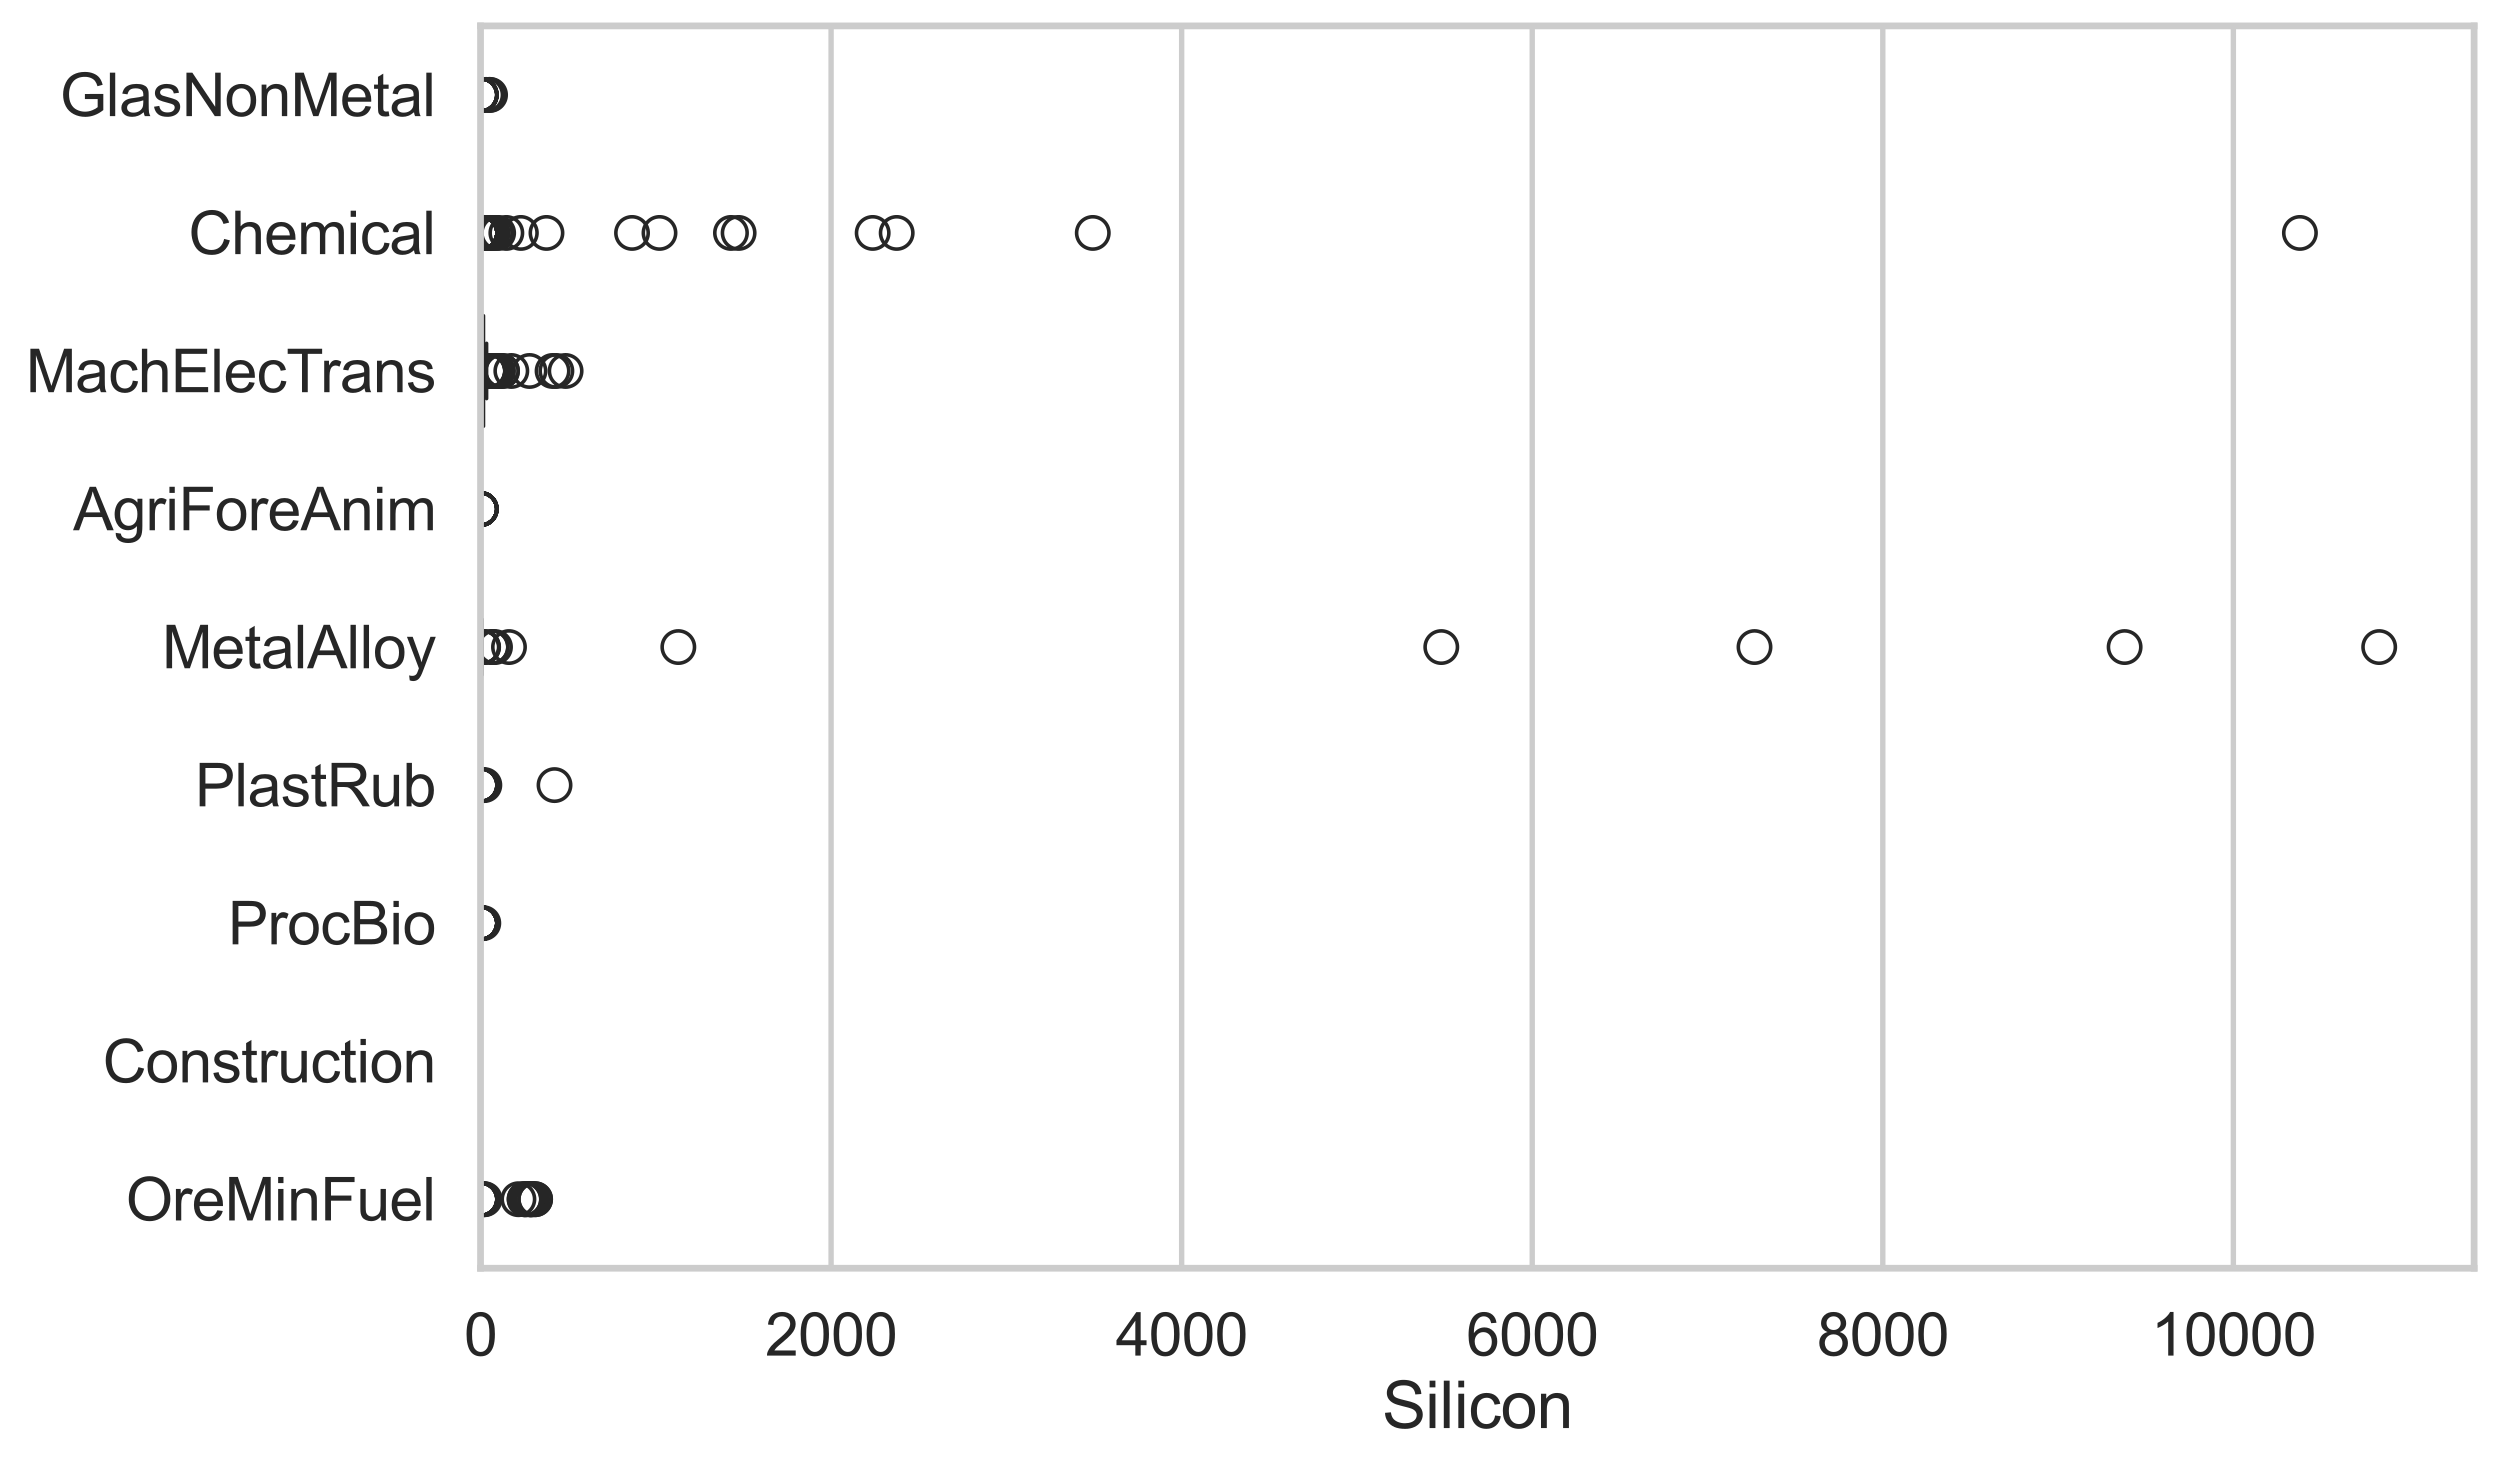 <?xml version="1.0" encoding="utf-8" standalone="no"?>
<!DOCTYPE svg PUBLIC "-//W3C//DTD SVG 1.1//EN"
  "http://www.w3.org/Graphics/SVG/1.1/DTD/svg11.dtd">
<svg xmlns:xlink="http://www.w3.org/1999/xlink" width="695.577pt" height="408.111pt" viewBox="0 0 695.577 408.111" xmlns="http://www.w3.org/2000/svg" version="1.1">
 <defs>
  <style type="text/css">*{stroke-linejoin: round; stroke-linecap: butt}</style>
 </defs>
 <g id="figure_1">
  <g id="patch_1">
   <path d="M 0 408.111 
L 695.577 408.111 
L 695.577 0 
L 0 0 
z
" style="fill: #ffffff"/>
  </g>
  <g id="axes_1">
   <g id="patch_2">
    <path d="M 133.697 352.86 
L 688.377 352.86 
L 688.377 7.2 
L 133.697 7.2 
z
" style="fill: #ffffff"/>
   </g>
   <g id="matplotlib.axis_1">
    <g id="xtick_1">
     <g id="line2d_1">
      <path d="M 133.697 352.86 
L 133.697 7.2 
" clip-path="url(#p2aabe8e929)" style="fill: none; stroke: #cccccc; stroke-width: 1.5; stroke-linecap: round"/>
     </g>
     <g id="text_1">
      <!-- 0 -->
      <g style="fill: #262626" transform="translate(129.109 377.17) scale(0.165 -0.165)">
       <defs>
        <path id="ArialMT-30" d="M 266 2259 
Q 266 3072 433 3567 
Q 600 4063 929 4331 
Q 1259 4600 1759 4600 
Q 2128 4600 2406 4451 
Q 2684 4303 2865 4023 
Q 3047 3744 3150 3342 
Q 3253 2941 3253 2259 
Q 3253 1453 3087 958 
Q 2922 463 2592 192 
Q 2263 -78 1759 -78 
Q 1097 -78 719 397 
Q 266 969 266 2259 
z
M 844 2259 
Q 844 1131 1108 757 
Q 1372 384 1759 384 
Q 2147 384 2411 759 
Q 2675 1134 2675 2259 
Q 2675 3391 2411 3762 
Q 2147 4134 1753 4134 
Q 1366 4134 1134 3806 
Q 844 3388 844 2259 
z
" transform="scale(0.016)"/>
       </defs>
       <use xlink:href="#ArialMT-30"/>
      </g>
     </g>
    </g>
    <g id="xtick_2">
     <g id="line2d_2">
      <path d="M 231.236 352.86 
L 231.236 7.2 
" clip-path="url(#p2aabe8e929)" style="fill: none; stroke: #cccccc; stroke-width: 1.5; stroke-linecap: round"/>
     </g>
     <g id="text_2">
      <!-- 2000 -->
      <g style="fill: #262626" transform="translate(212.885 377.17) scale(0.165 -0.165)">
       <defs>
        <path id="ArialMT-32" d="M 3222 541 
L 3222 0 
L 194 0 
Q 188 203 259 391 
Q 375 700 629 1000 
Q 884 1300 1366 1694 
Q 2113 2306 2375 2664 
Q 2638 3022 2638 3341 
Q 2638 3675 2398 3904 
Q 2159 4134 1775 4134 
Q 1369 4134 1125 3890 
Q 881 3647 878 3216 
L 300 3275 
Q 359 3922 746 4261 
Q 1134 4600 1788 4600 
Q 2447 4600 2831 4234 
Q 3216 3869 3216 3328 
Q 3216 3053 3103 2787 
Q 2991 2522 2730 2228 
Q 2469 1934 1863 1422 
Q 1356 997 1212 845 
Q 1069 694 975 541 
L 3222 541 
z
" transform="scale(0.016)"/>
       </defs>
       <use xlink:href="#ArialMT-32"/>
       <use xlink:href="#ArialMT-30" transform="translate(55.615 0)"/>
       <use xlink:href="#ArialMT-30" transform="translate(111.23 0)"/>
       <use xlink:href="#ArialMT-30" transform="translate(166.846 0)"/>
      </g>
     </g>
    </g>
    <g id="xtick_3">
     <g id="line2d_3">
      <path d="M 328.774 352.86 
L 328.774 7.2 
" clip-path="url(#p2aabe8e929)" style="fill: none; stroke: #cccccc; stroke-width: 1.5; stroke-linecap: round"/>
     </g>
     <g id="text_3">
      <!-- 4000 -->
      <g style="fill: #262626" transform="translate(310.423 377.17) scale(0.165 -0.165)">
       <defs>
        <path id="ArialMT-34" d="M 2069 0 
L 2069 1097 
L 81 1097 
L 81 1613 
L 2172 4581 
L 2631 4581 
L 2631 1613 
L 3250 1613 
L 3250 1097 
L 2631 1097 
L 2631 0 
L 2069 0 
z
M 2069 1613 
L 2069 3678 
L 634 1613 
L 2069 1613 
z
" transform="scale(0.016)"/>
       </defs>
       <use xlink:href="#ArialMT-34"/>
       <use xlink:href="#ArialMT-30" transform="translate(55.615 0)"/>
       <use xlink:href="#ArialMT-30" transform="translate(111.23 0)"/>
       <use xlink:href="#ArialMT-30" transform="translate(166.846 0)"/>
      </g>
     </g>
    </g>
    <g id="xtick_4">
     <g id="line2d_4">
      <path d="M 426.313 352.86 
L 426.313 7.2 
" clip-path="url(#p2aabe8e929)" style="fill: none; stroke: #cccccc; stroke-width: 1.5; stroke-linecap: round"/>
     </g>
     <g id="text_4">
      <!-- 6000 -->
      <g style="fill: #262626" transform="translate(407.962 377.17) scale(0.165 -0.165)">
       <defs>
        <path id="ArialMT-36" d="M 3184 3459 
L 2625 3416 
Q 2550 3747 2413 3897 
Q 2184 4138 1850 4138 
Q 1581 4138 1378 3988 
Q 1113 3794 959 3422 
Q 806 3050 800 2363 
Q 1003 2672 1297 2822 
Q 1591 2972 1913 2972 
Q 2475 2972 2870 2558 
Q 3266 2144 3266 1488 
Q 3266 1056 3080 686 
Q 2894 316 2569 119 
Q 2244 -78 1831 -78 
Q 1128 -78 684 439 
Q 241 956 241 2144 
Q 241 3472 731 4075 
Q 1159 4600 1884 4600 
Q 2425 4600 2770 4297 
Q 3116 3994 3184 3459 
z
M 888 1484 
Q 888 1194 1011 928 
Q 1134 663 1356 523 
Q 1578 384 1822 384 
Q 2178 384 2434 671 
Q 2691 959 2691 1453 
Q 2691 1928 2437 2201 
Q 2184 2475 1800 2475 
Q 1419 2475 1153 2201 
Q 888 1928 888 1484 
z
" transform="scale(0.016)"/>
       </defs>
       <use xlink:href="#ArialMT-36"/>
       <use xlink:href="#ArialMT-30" transform="translate(55.615 0)"/>
       <use xlink:href="#ArialMT-30" transform="translate(111.23 0)"/>
       <use xlink:href="#ArialMT-30" transform="translate(166.846 0)"/>
      </g>
     </g>
    </g>
    <g id="xtick_5">
     <g id="line2d_5">
      <path d="M 523.852 352.86 
L 523.852 7.2 
" clip-path="url(#p2aabe8e929)" style="fill: none; stroke: #cccccc; stroke-width: 1.5; stroke-linecap: round"/>
     </g>
     <g id="text_5">
      <!-- 8000 -->
      <g style="fill: #262626" transform="translate(505.501 377.17) scale(0.165 -0.165)">
       <defs>
        <path id="ArialMT-38" d="M 1131 2484 
Q 781 2613 612 2850 
Q 444 3088 444 3419 
Q 444 3919 803 4259 
Q 1163 4600 1759 4600 
Q 2359 4600 2725 4251 
Q 3091 3903 3091 3403 
Q 3091 3084 2923 2848 
Q 2756 2613 2416 2484 
Q 2838 2347 3058 2040 
Q 3278 1734 3278 1309 
Q 3278 722 2862 322 
Q 2447 -78 1769 -78 
Q 1091 -78 675 323 
Q 259 725 259 1325 
Q 259 1772 486 2073 
Q 713 2375 1131 2484 
z
M 1019 3438 
Q 1019 3113 1228 2906 
Q 1438 2700 1772 2700 
Q 2097 2700 2305 2904 
Q 2513 3109 2513 3406 
Q 2513 3716 2298 3927 
Q 2084 4138 1766 4138 
Q 1444 4138 1231 3931 
Q 1019 3725 1019 3438 
z
M 838 1322 
Q 838 1081 952 856 
Q 1066 631 1291 507 
Q 1516 384 1775 384 
Q 2178 384 2440 643 
Q 2703 903 2703 1303 
Q 2703 1709 2433 1975 
Q 2163 2241 1756 2241 
Q 1359 2241 1098 1978 
Q 838 1716 838 1322 
z
" transform="scale(0.016)"/>
       </defs>
       <use xlink:href="#ArialMT-38"/>
       <use xlink:href="#ArialMT-30" transform="translate(55.615 0)"/>
       <use xlink:href="#ArialMT-30" transform="translate(111.23 0)"/>
       <use xlink:href="#ArialMT-30" transform="translate(166.846 0)"/>
      </g>
     </g>
    </g>
    <g id="xtick_6">
     <g id="line2d_6">
      <path d="M 621.391 352.86 
L 621.391 7.2 
" clip-path="url(#p2aabe8e929)" style="fill: none; stroke: #cccccc; stroke-width: 1.5; stroke-linecap: round"/>
     </g>
     <g id="text_6">
      <!-- 10000 -->
      <g style="fill: #262626" transform="translate(598.452 377.17) scale(0.165 -0.165)">
       <defs>
        <path id="ArialMT-31" d="M 2384 0 
L 1822 0 
L 1822 3584 
Q 1619 3391 1289 3197 
Q 959 3003 697 2906 
L 697 3450 
Q 1169 3672 1522 3987 
Q 1875 4303 2022 4600 
L 2384 4600 
L 2384 0 
z
" transform="scale(0.016)"/>
       </defs>
       <use xlink:href="#ArialMT-31"/>
       <use xlink:href="#ArialMT-30" transform="translate(55.615 0)"/>
       <use xlink:href="#ArialMT-30" transform="translate(111.23 0)"/>
       <use xlink:href="#ArialMT-30" transform="translate(166.846 0)"/>
       <use xlink:href="#ArialMT-30" transform="translate(222.461 0)"/>
      </g>
     </g>
    </g>
    <g id="text_7">
     <!-- Silicon -->
     <g style="fill: #262626" transform="translate(384.525 397.334) scale(0.18 -0.18)">
      <defs>
       <path id="ArialMT-53" d="M 288 1472 
L 859 1522 
Q 900 1178 1048 958 
Q 1197 738 1509 602 
Q 1822 466 2213 466 
Q 2559 466 2825 569 
Q 3091 672 3220 851 
Q 3350 1031 3350 1244 
Q 3350 1459 3225 1620 
Q 3100 1781 2813 1891 
Q 2628 1963 1997 2114 
Q 1366 2266 1113 2400 
Q 784 2572 623 2826 
Q 463 3081 463 3397 
Q 463 3744 659 4045 
Q 856 4347 1234 4503 
Q 1613 4659 2075 4659 
Q 2584 4659 2973 4495 
Q 3363 4331 3572 4012 
Q 3781 3694 3797 3291 
L 3216 3247 
Q 3169 3681 2898 3903 
Q 2628 4125 2100 4125 
Q 1550 4125 1298 3923 
Q 1047 3722 1047 3438 
Q 1047 3191 1225 3031 
Q 1400 2872 2139 2705 
Q 2878 2538 3153 2413 
Q 3553 2228 3743 1945 
Q 3934 1663 3934 1294 
Q 3934 928 3725 604 
Q 3516 281 3123 101 
Q 2731 -78 2241 -78 
Q 1619 -78 1198 103 
Q 778 284 539 648 
Q 300 1013 288 1472 
z
" transform="scale(0.016)"/>
       <path id="ArialMT-69" d="M 425 3934 
L 425 4581 
L 988 4581 
L 988 3934 
L 425 3934 
z
M 425 0 
L 425 3319 
L 988 3319 
L 988 0 
L 425 0 
z
" transform="scale(0.016)"/>
       <path id="ArialMT-6c" d="M 409 0 
L 409 4581 
L 972 4581 
L 972 0 
L 409 0 
z
" transform="scale(0.016)"/>
       <path id="ArialMT-63" d="M 2588 1216 
L 3141 1144 
Q 3050 572 2676 248 
Q 2303 -75 1759 -75 
Q 1078 -75 664 370 
Q 250 816 250 1647 
Q 250 2184 428 2587 
Q 606 2991 970 3192 
Q 1334 3394 1763 3394 
Q 2303 3394 2647 3120 
Q 2991 2847 3088 2344 
L 2541 2259 
Q 2463 2594 2264 2762 
Q 2066 2931 1784 2931 
Q 1359 2931 1093 2626 
Q 828 2322 828 1663 
Q 828 994 1084 691 
Q 1341 388 1753 388 
Q 2084 388 2306 591 
Q 2528 794 2588 1216 
z
" transform="scale(0.016)"/>
       <path id="ArialMT-6f" d="M 213 1659 
Q 213 2581 725 3025 
Q 1153 3394 1769 3394 
Q 2453 3394 2887 2945 
Q 3322 2497 3322 1706 
Q 3322 1066 3130 698 
Q 2938 331 2570 128 
Q 2203 -75 1769 -75 
Q 1072 -75 642 372 
Q 213 819 213 1659 
z
M 791 1659 
Q 791 1022 1069 705 
Q 1347 388 1769 388 
Q 2188 388 2466 706 
Q 2744 1025 2744 1678 
Q 2744 2294 2464 2611 
Q 2184 2928 1769 2928 
Q 1347 2928 1069 2612 
Q 791 2297 791 1659 
z
" transform="scale(0.016)"/>
       <path id="ArialMT-6e" d="M 422 0 
L 422 3319 
L 928 3319 
L 928 2847 
Q 1294 3394 1984 3394 
Q 2284 3394 2536 3286 
Q 2788 3178 2913 3003 
Q 3038 2828 3088 2588 
Q 3119 2431 3119 2041 
L 3119 0 
L 2556 0 
L 2556 2019 
Q 2556 2363 2490 2533 
Q 2425 2703 2258 2804 
Q 2091 2906 1866 2906 
Q 1506 2906 1245 2678 
Q 984 2450 984 1813 
L 984 0 
L 422 0 
z
" transform="scale(0.016)"/>
      </defs>
      <use xlink:href="#ArialMT-53"/>
      <use xlink:href="#ArialMT-69" transform="translate(66.699 0)"/>
      <use xlink:href="#ArialMT-6c" transform="translate(88.916 0)"/>
      <use xlink:href="#ArialMT-69" transform="translate(111.133 0)"/>
      <use xlink:href="#ArialMT-63" transform="translate(133.35 0)"/>
      <use xlink:href="#ArialMT-6f" transform="translate(183.35 0)"/>
      <use xlink:href="#ArialMT-6e" transform="translate(238.965 0)"/>
     </g>
    </g>
   </g>
   <g id="matplotlib.axis_2">
    <g id="ytick_1">
     <g id="text_8">
      <!-- GlasNonMetal -->
      <g style="fill: #262626" transform="translate(16.659 32.309) scale(0.165 -0.165)">
       <defs>
        <path id="ArialMT-47" d="M 2638 1797 
L 2638 2334 
L 4578 2338 
L 4578 638 
Q 4131 281 3656 101 
Q 3181 -78 2681 -78 
Q 2006 -78 1454 211 
Q 903 500 622 1047 
Q 341 1594 341 2269 
Q 341 2938 620 3517 
Q 900 4097 1425 4378 
Q 1950 4659 2634 4659 
Q 3131 4659 3532 4498 
Q 3934 4338 4162 4050 
Q 4391 3763 4509 3300 
L 3963 3150 
Q 3859 3500 3706 3700 
Q 3553 3900 3268 4020 
Q 2984 4141 2638 4141 
Q 2222 4141 1919 4014 
Q 1616 3888 1430 3681 
Q 1244 3475 1141 3228 
Q 966 2803 966 2306 
Q 966 1694 1177 1281 
Q 1388 869 1791 669 
Q 2194 469 2647 469 
Q 3041 469 3416 620 
Q 3791 772 3984 944 
L 3984 1797 
L 2638 1797 
z
" transform="scale(0.016)"/>
        <path id="ArialMT-61" d="M 2588 409 
Q 2275 144 1986 34 
Q 1697 -75 1366 -75 
Q 819 -75 525 192 
Q 231 459 231 875 
Q 231 1119 342 1320 
Q 453 1522 633 1644 
Q 813 1766 1038 1828 
Q 1203 1872 1538 1913 
Q 2219 1994 2541 2106 
Q 2544 2222 2544 2253 
Q 2544 2597 2384 2738 
Q 2169 2928 1744 2928 
Q 1347 2928 1158 2789 
Q 969 2650 878 2297 
L 328 2372 
Q 403 2725 575 2942 
Q 747 3159 1072 3276 
Q 1397 3394 1825 3394 
Q 2250 3394 2515 3294 
Q 2781 3194 2906 3042 
Q 3031 2891 3081 2659 
Q 3109 2516 3109 2141 
L 3109 1391 
Q 3109 606 3145 398 
Q 3181 191 3288 0 
L 2700 0 
Q 2613 175 2588 409 
z
M 2541 1666 
Q 2234 1541 1622 1453 
Q 1275 1403 1131 1340 
Q 988 1278 909 1158 
Q 831 1038 831 891 
Q 831 666 1001 516 
Q 1172 366 1500 366 
Q 1825 366 2078 508 
Q 2331 650 2450 897 
Q 2541 1088 2541 1459 
L 2541 1666 
z
" transform="scale(0.016)"/>
        <path id="ArialMT-73" d="M 197 991 
L 753 1078 
Q 800 744 1014 566 
Q 1228 388 1613 388 
Q 2000 388 2187 545 
Q 2375 703 2375 916 
Q 2375 1106 2209 1216 
Q 2094 1291 1634 1406 
Q 1016 1563 777 1677 
Q 538 1791 414 1992 
Q 291 2194 291 2438 
Q 291 2659 392 2848 
Q 494 3038 669 3163 
Q 800 3259 1026 3326 
Q 1253 3394 1513 3394 
Q 1903 3394 2198 3281 
Q 2494 3169 2634 2976 
Q 2775 2784 2828 2463 
L 2278 2388 
Q 2241 2644 2061 2787 
Q 1881 2931 1553 2931 
Q 1166 2931 1000 2803 
Q 834 2675 834 2503 
Q 834 2394 903 2306 
Q 972 2216 1119 2156 
Q 1203 2125 1616 2013 
Q 2213 1853 2448 1751 
Q 2684 1650 2818 1456 
Q 2953 1263 2953 975 
Q 2953 694 2789 445 
Q 2625 197 2315 61 
Q 2006 -75 1616 -75 
Q 969 -75 630 194 
Q 291 463 197 991 
z
" transform="scale(0.016)"/>
        <path id="ArialMT-4e" d="M 488 0 
L 488 4581 
L 1109 4581 
L 3516 984 
L 3516 4581 
L 4097 4581 
L 4097 0 
L 3475 0 
L 1069 3600 
L 1069 0 
L 488 0 
z
" transform="scale(0.016)"/>
        <path id="ArialMT-4d" d="M 475 0 
L 475 4581 
L 1388 4581 
L 2472 1338 
Q 2622 884 2691 659 
Q 2769 909 2934 1394 
L 4031 4581 
L 4847 4581 
L 4847 0 
L 4263 0 
L 4263 3834 
L 2931 0 
L 2384 0 
L 1059 3900 
L 1059 0 
L 475 0 
z
" transform="scale(0.016)"/>
        <path id="ArialMT-65" d="M 2694 1069 
L 3275 997 
Q 3138 488 2766 206 
Q 2394 -75 1816 -75 
Q 1088 -75 661 373 
Q 234 822 234 1631 
Q 234 2469 665 2931 
Q 1097 3394 1784 3394 
Q 2450 3394 2872 2941 
Q 3294 2488 3294 1666 
Q 3294 1616 3291 1516 
L 816 1516 
Q 847 969 1125 678 
Q 1403 388 1819 388 
Q 2128 388 2347 550 
Q 2566 713 2694 1069 
z
M 847 1978 
L 2700 1978 
Q 2663 2397 2488 2606 
Q 2219 2931 1791 2931 
Q 1403 2931 1139 2672 
Q 875 2413 847 1978 
z
" transform="scale(0.016)"/>
        <path id="ArialMT-74" d="M 1650 503 
L 1731 6 
Q 1494 -44 1306 -44 
Q 1000 -44 831 53 
Q 663 150 594 308 
Q 525 466 525 972 
L 525 2881 
L 113 2881 
L 113 3319 
L 525 3319 
L 525 4141 
L 1084 4478 
L 1084 3319 
L 1650 3319 
L 1650 2881 
L 1084 2881 
L 1084 941 
Q 1084 700 1114 631 
Q 1144 563 1211 522 
Q 1278 481 1403 481 
Q 1497 481 1650 503 
z
" transform="scale(0.016)"/>
       </defs>
       <use xlink:href="#ArialMT-47"/>
       <use xlink:href="#ArialMT-6c" transform="translate(77.783 0)"/>
       <use xlink:href="#ArialMT-61" transform="translate(100 0)"/>
       <use xlink:href="#ArialMT-73" transform="translate(155.615 0)"/>
       <use xlink:href="#ArialMT-4e" transform="translate(205.615 0)"/>
       <use xlink:href="#ArialMT-6f" transform="translate(277.832 0)"/>
       <use xlink:href="#ArialMT-6e" transform="translate(333.447 0)"/>
       <use xlink:href="#ArialMT-4d" transform="translate(389.062 0)"/>
       <use xlink:href="#ArialMT-65" transform="translate(472.363 0)"/>
       <use xlink:href="#ArialMT-74" transform="translate(527.979 0)"/>
       <use xlink:href="#ArialMT-61" transform="translate(555.762 0)"/>
       <use xlink:href="#ArialMT-6c" transform="translate(611.377 0)"/>
      </g>
     </g>
    </g>
    <g id="ytick_2">
     <g id="text_9">
      <!-- Chemical -->
      <g style="fill: #262626" transform="translate(52.428 70.715) scale(0.165 -0.165)">
       <defs>
        <path id="ArialMT-43" d="M 3763 1606 
L 4369 1453 
Q 4178 706 3683 314 
Q 3188 -78 2472 -78 
Q 1731 -78 1267 223 
Q 803 525 561 1097 
Q 319 1669 319 2325 
Q 319 3041 592 3573 
Q 866 4106 1370 4382 
Q 1875 4659 2481 4659 
Q 3169 4659 3637 4309 
Q 4106 3959 4291 3325 
L 3694 3184 
Q 3534 3684 3231 3912 
Q 2928 4141 2469 4141 
Q 1941 4141 1586 3887 
Q 1231 3634 1087 3207 
Q 944 2781 944 2328 
Q 944 1744 1114 1308 
Q 1284 872 1643 656 
Q 2003 441 2422 441 
Q 2931 441 3284 734 
Q 3638 1028 3763 1606 
z
" transform="scale(0.016)"/>
        <path id="ArialMT-68" d="M 422 0 
L 422 4581 
L 984 4581 
L 984 2938 
Q 1378 3394 1978 3394 
Q 2347 3394 2619 3248 
Q 2891 3103 3008 2847 
Q 3125 2591 3125 2103 
L 3125 0 
L 2563 0 
L 2563 2103 
Q 2563 2525 2380 2717 
Q 2197 2909 1863 2909 
Q 1613 2909 1392 2779 
Q 1172 2650 1078 2428 
Q 984 2206 984 1816 
L 984 0 
L 422 0 
z
" transform="scale(0.016)"/>
        <path id="ArialMT-6d" d="M 422 0 
L 422 3319 
L 925 3319 
L 925 2853 
Q 1081 3097 1340 3245 
Q 1600 3394 1931 3394 
Q 2300 3394 2536 3241 
Q 2772 3088 2869 2813 
Q 3263 3394 3894 3394 
Q 4388 3394 4653 3120 
Q 4919 2847 4919 2278 
L 4919 0 
L 4359 0 
L 4359 2091 
Q 4359 2428 4304 2576 
Q 4250 2725 4106 2815 
Q 3963 2906 3769 2906 
Q 3419 2906 3187 2673 
Q 2956 2441 2956 1928 
L 2956 0 
L 2394 0 
L 2394 2156 
Q 2394 2531 2256 2718 
Q 2119 2906 1806 2906 
Q 1569 2906 1367 2781 
Q 1166 2656 1075 2415 
Q 984 2175 984 1722 
L 984 0 
L 422 0 
z
" transform="scale(0.016)"/>
       </defs>
       <use xlink:href="#ArialMT-43"/>
       <use xlink:href="#ArialMT-68" transform="translate(72.217 0)"/>
       <use xlink:href="#ArialMT-65" transform="translate(127.832 0)"/>
       <use xlink:href="#ArialMT-6d" transform="translate(183.447 0)"/>
       <use xlink:href="#ArialMT-69" transform="translate(266.748 0)"/>
       <use xlink:href="#ArialMT-63" transform="translate(288.965 0)"/>
       <use xlink:href="#ArialMT-61" transform="translate(338.965 0)"/>
       <use xlink:href="#ArialMT-6c" transform="translate(394.58 0)"/>
      </g>
     </g>
    </g>
    <g id="ytick_3">
     <g id="text_10">
      <!-- MachElecTrans -->
      <g style="fill: #262626" transform="translate(7.2 109.122) scale(0.165 -0.165)">
       <defs>
        <path id="ArialMT-45" d="M 506 0 
L 506 4581 
L 3819 4581 
L 3819 4041 
L 1113 4041 
L 1113 2638 
L 3647 2638 
L 3647 2100 
L 1113 2100 
L 1113 541 
L 3925 541 
L 3925 0 
L 506 0 
z
" transform="scale(0.016)"/>
        <path id="ArialMT-54" d="M 1659 0 
L 1659 4041 
L 150 4041 
L 150 4581 
L 3781 4581 
L 3781 4041 
L 2266 4041 
L 2266 0 
L 1659 0 
z
" transform="scale(0.016)"/>
        <path id="ArialMT-72" d="M 416 0 
L 416 3319 
L 922 3319 
L 922 2816 
Q 1116 3169 1280 3281 
Q 1444 3394 1641 3394 
Q 1925 3394 2219 3213 
L 2025 2691 
Q 1819 2813 1613 2813 
Q 1428 2813 1281 2702 
Q 1134 2591 1072 2394 
Q 978 2094 978 1738 
L 978 0 
L 416 0 
z
" transform="scale(0.016)"/>
       </defs>
       <use xlink:href="#ArialMT-4d"/>
       <use xlink:href="#ArialMT-61" transform="translate(83.301 0)"/>
       <use xlink:href="#ArialMT-63" transform="translate(138.916 0)"/>
       <use xlink:href="#ArialMT-68" transform="translate(188.916 0)"/>
       <use xlink:href="#ArialMT-45" transform="translate(244.531 0)"/>
       <use xlink:href="#ArialMT-6c" transform="translate(311.23 0)"/>
       <use xlink:href="#ArialMT-65" transform="translate(333.447 0)"/>
       <use xlink:href="#ArialMT-63" transform="translate(389.062 0)"/>
       <use xlink:href="#ArialMT-54" transform="translate(439.062 0)"/>
       <use xlink:href="#ArialMT-72" transform="translate(496.396 0)"/>
       <use xlink:href="#ArialMT-61" transform="translate(529.697 0)"/>
       <use xlink:href="#ArialMT-6e" transform="translate(585.312 0)"/>
       <use xlink:href="#ArialMT-73" transform="translate(640.928 0)"/>
      </g>
     </g>
    </g>
    <g id="ytick_4">
     <g id="text_11">
      <!-- AgriForeAnim -->
      <g style="fill: #262626" transform="translate(20.341 147.529) scale(0.165 -0.165)">
       <defs>
        <path id="ArialMT-41" d="M -9 0 
L 1750 4581 
L 2403 4581 
L 4278 0 
L 3588 0 
L 3053 1388 
L 1138 1388 
L 634 0 
L -9 0 
z
M 1313 1881 
L 2866 1881 
L 2388 3150 
Q 2169 3728 2063 4100 
Q 1975 3659 1816 3225 
L 1313 1881 
z
" transform="scale(0.016)"/>
        <path id="ArialMT-67" d="M 319 -275 
L 866 -356 
Q 900 -609 1056 -725 
Q 1266 -881 1628 -881 
Q 2019 -881 2231 -725 
Q 2444 -569 2519 -288 
Q 2563 -116 2559 434 
Q 2191 0 1641 0 
Q 956 0 581 494 
Q 206 988 206 1678 
Q 206 2153 378 2554 
Q 550 2956 876 3175 
Q 1203 3394 1644 3394 
Q 2231 3394 2613 2919 
L 2613 3319 
L 3131 3319 
L 3131 450 
Q 3131 -325 2973 -648 
Q 2816 -972 2473 -1159 
Q 2131 -1347 1631 -1347 
Q 1038 -1347 672 -1080 
Q 306 -813 319 -275 
z
M 784 1719 
Q 784 1066 1043 766 
Q 1303 466 1694 466 
Q 2081 466 2343 764 
Q 2606 1063 2606 1700 
Q 2606 2309 2336 2618 
Q 2066 2928 1684 2928 
Q 1309 2928 1046 2623 
Q 784 2319 784 1719 
z
" transform="scale(0.016)"/>
        <path id="ArialMT-46" d="M 525 0 
L 525 4581 
L 3616 4581 
L 3616 4041 
L 1131 4041 
L 1131 2622 
L 3281 2622 
L 3281 2081 
L 1131 2081 
L 1131 0 
L 525 0 
z
" transform="scale(0.016)"/>
       </defs>
       <use xlink:href="#ArialMT-41"/>
       <use xlink:href="#ArialMT-67" transform="translate(66.699 0)"/>
       <use xlink:href="#ArialMT-72" transform="translate(122.314 0)"/>
       <use xlink:href="#ArialMT-69" transform="translate(155.615 0)"/>
       <use xlink:href="#ArialMT-46" transform="translate(177.832 0)"/>
       <use xlink:href="#ArialMT-6f" transform="translate(238.916 0)"/>
       <use xlink:href="#ArialMT-72" transform="translate(294.531 0)"/>
       <use xlink:href="#ArialMT-65" transform="translate(327.832 0)"/>
       <use xlink:href="#ArialMT-41" transform="translate(383.447 0)"/>
       <use xlink:href="#ArialMT-6e" transform="translate(450.146 0)"/>
       <use xlink:href="#ArialMT-69" transform="translate(505.762 0)"/>
       <use xlink:href="#ArialMT-6d" transform="translate(527.979 0)"/>
      </g>
     </g>
    </g>
    <g id="ytick_5">
     <g id="text_12">
      <!-- MetalAlloy -->
      <g style="fill: #262626" transform="translate(45.088 185.935) scale(0.165 -0.165)">
       <defs>
        <path id="ArialMT-79" d="M 397 -1278 
L 334 -750 
Q 519 -800 656 -800 
Q 844 -800 956 -737 
Q 1069 -675 1141 -563 
Q 1194 -478 1313 -144 
Q 1328 -97 1363 -6 
L 103 3319 
L 709 3319 
L 1400 1397 
Q 1534 1031 1641 628 
Q 1738 1016 1872 1384 
L 2581 3319 
L 3144 3319 
L 1881 -56 
Q 1678 -603 1566 -809 
Q 1416 -1088 1222 -1217 
Q 1028 -1347 759 -1347 
Q 597 -1347 397 -1278 
z
" transform="scale(0.016)"/>
       </defs>
       <use xlink:href="#ArialMT-4d"/>
       <use xlink:href="#ArialMT-65" transform="translate(83.301 0)"/>
       <use xlink:href="#ArialMT-74" transform="translate(138.916 0)"/>
       <use xlink:href="#ArialMT-61" transform="translate(166.699 0)"/>
       <use xlink:href="#ArialMT-6c" transform="translate(222.314 0)"/>
       <use xlink:href="#ArialMT-41" transform="translate(244.531 0)"/>
       <use xlink:href="#ArialMT-6c" transform="translate(311.23 0)"/>
       <use xlink:href="#ArialMT-6c" transform="translate(333.447 0)"/>
       <use xlink:href="#ArialMT-6f" transform="translate(355.664 0)"/>
       <use xlink:href="#ArialMT-79" transform="translate(411.279 0)"/>
      </g>
     </g>
    </g>
    <g id="ytick_6">
     <g id="text_13">
      <!-- PlastRub -->
      <g style="fill: #262626" transform="translate(54.248 224.342) scale(0.165 -0.165)">
       <defs>
        <path id="ArialMT-50" d="M 494 0 
L 494 4581 
L 2222 4581 
Q 2678 4581 2919 4538 
Q 3256 4481 3484 4323 
Q 3713 4166 3852 3881 
Q 3991 3597 3991 3256 
Q 3991 2672 3619 2267 
Q 3247 1863 2275 1863 
L 1100 1863 
L 1100 0 
L 494 0 
z
M 1100 2403 
L 2284 2403 
Q 2872 2403 3119 2622 
Q 3366 2841 3366 3238 
Q 3366 3525 3220 3729 
Q 3075 3934 2838 4000 
Q 2684 4041 2272 4041 
L 1100 4041 
L 1100 2403 
z
" transform="scale(0.016)"/>
        <path id="ArialMT-52" d="M 503 0 
L 503 4581 
L 2534 4581 
Q 3147 4581 3465 4457 
Q 3784 4334 3975 4021 
Q 4166 3709 4166 3331 
Q 4166 2844 3850 2509 
Q 3534 2175 2875 2084 
Q 3116 1969 3241 1856 
Q 3506 1613 3744 1247 
L 4541 0 
L 3778 0 
L 3172 953 
Q 2906 1366 2734 1584 
Q 2563 1803 2427 1890 
Q 2291 1978 2150 2013 
Q 2047 2034 1813 2034 
L 1109 2034 
L 1109 0 
L 503 0 
z
M 1109 2559 
L 2413 2559 
Q 2828 2559 3062 2645 
Q 3297 2731 3419 2920 
Q 3541 3109 3541 3331 
Q 3541 3656 3305 3865 
Q 3069 4075 2559 4075 
L 1109 4075 
L 1109 2559 
z
" transform="scale(0.016)"/>
        <path id="ArialMT-75" d="M 2597 0 
L 2597 488 
Q 2209 -75 1544 -75 
Q 1250 -75 995 37 
Q 741 150 617 320 
Q 494 491 444 738 
Q 409 903 409 1263 
L 409 3319 
L 972 3319 
L 972 1478 
Q 972 1038 1006 884 
Q 1059 663 1231 536 
Q 1403 409 1656 409 
Q 1909 409 2131 539 
Q 2353 669 2445 892 
Q 2538 1116 2538 1541 
L 2538 3319 
L 3100 3319 
L 3100 0 
L 2597 0 
z
" transform="scale(0.016)"/>
        <path id="ArialMT-62" d="M 941 0 
L 419 0 
L 419 4581 
L 981 4581 
L 981 2947 
Q 1338 3394 1891 3394 
Q 2197 3394 2470 3270 
Q 2744 3147 2920 2923 
Q 3097 2700 3197 2384 
Q 3297 2069 3297 1709 
Q 3297 856 2875 390 
Q 2453 -75 1863 -75 
Q 1275 -75 941 416 
L 941 0 
z
M 934 1684 
Q 934 1088 1097 822 
Q 1363 388 1816 388 
Q 2184 388 2453 708 
Q 2722 1028 2722 1663 
Q 2722 2313 2464 2622 
Q 2206 2931 1841 2931 
Q 1472 2931 1203 2611 
Q 934 2291 934 1684 
z
" transform="scale(0.016)"/>
       </defs>
       <use xlink:href="#ArialMT-50"/>
       <use xlink:href="#ArialMT-6c" transform="translate(66.699 0)"/>
       <use xlink:href="#ArialMT-61" transform="translate(88.916 0)"/>
       <use xlink:href="#ArialMT-73" transform="translate(144.531 0)"/>
       <use xlink:href="#ArialMT-74" transform="translate(194.531 0)"/>
       <use xlink:href="#ArialMT-52" transform="translate(222.314 0)"/>
       <use xlink:href="#ArialMT-75" transform="translate(294.531 0)"/>
       <use xlink:href="#ArialMT-62" transform="translate(350.146 0)"/>
      </g>
     </g>
    </g>
    <g id="ytick_7">
     <g id="text_14">
      <!-- ProcBio -->
      <g style="fill: #262626" transform="translate(63.424 262.749) scale(0.165 -0.165)">
       <defs>
        <path id="ArialMT-42" d="M 469 0 
L 469 4581 
L 2188 4581 
Q 2713 4581 3030 4442 
Q 3347 4303 3526 4014 
Q 3706 3725 3706 3409 
Q 3706 3116 3547 2856 
Q 3388 2597 3066 2438 
Q 3481 2316 3704 2022 
Q 3928 1728 3928 1328 
Q 3928 1006 3792 729 
Q 3656 453 3456 303 
Q 3256 153 2954 76 
Q 2653 0 2216 0 
L 469 0 
z
M 1075 2656 
L 2066 2656 
Q 2469 2656 2644 2709 
Q 2875 2778 2992 2937 
Q 3109 3097 3109 3338 
Q 3109 3566 3000 3739 
Q 2891 3913 2687 3977 
Q 2484 4041 1991 4041 
L 1075 4041 
L 1075 2656 
z
M 1075 541 
L 2216 541 
Q 2509 541 2628 563 
Q 2838 600 2978 687 
Q 3119 775 3209 942 
Q 3300 1109 3300 1328 
Q 3300 1584 3169 1773 
Q 3038 1963 2805 2039 
Q 2572 2116 2134 2116 
L 1075 2116 
L 1075 541 
z
" transform="scale(0.016)"/>
       </defs>
       <use xlink:href="#ArialMT-50"/>
       <use xlink:href="#ArialMT-72" transform="translate(66.699 0)"/>
       <use xlink:href="#ArialMT-6f" transform="translate(100 0)"/>
       <use xlink:href="#ArialMT-63" transform="translate(155.615 0)"/>
       <use xlink:href="#ArialMT-42" transform="translate(205.615 0)"/>
       <use xlink:href="#ArialMT-69" transform="translate(272.314 0)"/>
       <use xlink:href="#ArialMT-6f" transform="translate(294.531 0)"/>
      </g>
     </g>
    </g>
    <g id="ytick_8">
     <g id="text_15">
      <!-- Construction -->
      <g style="fill: #262626" transform="translate(28.575 301.155) scale(0.165 -0.165)">
       <use xlink:href="#ArialMT-43"/>
       <use xlink:href="#ArialMT-6f" transform="translate(72.217 0)"/>
       <use xlink:href="#ArialMT-6e" transform="translate(127.832 0)"/>
       <use xlink:href="#ArialMT-73" transform="translate(183.447 0)"/>
       <use xlink:href="#ArialMT-74" transform="translate(233.447 0)"/>
       <use xlink:href="#ArialMT-72" transform="translate(261.23 0)"/>
       <use xlink:href="#ArialMT-75" transform="translate(294.531 0)"/>
       <use xlink:href="#ArialMT-63" transform="translate(350.146 0)"/>
       <use xlink:href="#ArialMT-74" transform="translate(400.146 0)"/>
       <use xlink:href="#ArialMT-69" transform="translate(427.93 0)"/>
       <use xlink:href="#ArialMT-6f" transform="translate(450.146 0)"/>
       <use xlink:href="#ArialMT-6e" transform="translate(505.762 0)"/>
      </g>
     </g>
    </g>
    <g id="ytick_9">
     <g id="text_16">
      <!-- OreMinFuel -->
      <g style="fill: #262626" transform="translate(35.013 339.562) scale(0.165 -0.165)">
       <defs>
        <path id="ArialMT-4f" d="M 309 2231 
Q 309 3372 921 4017 
Q 1534 4663 2503 4663 
Q 3138 4663 3647 4359 
Q 4156 4056 4423 3514 
Q 4691 2972 4691 2284 
Q 4691 1588 4409 1038 
Q 4128 488 3612 205 
Q 3097 -78 2500 -78 
Q 1853 -78 1343 234 
Q 834 547 571 1087 
Q 309 1628 309 2231 
z
M 934 2222 
Q 934 1394 1379 917 
Q 1825 441 2497 441 
Q 3181 441 3623 922 
Q 4066 1403 4066 2288 
Q 4066 2847 3877 3264 
Q 3688 3681 3323 3911 
Q 2959 4141 2506 4141 
Q 1863 4141 1398 3698 
Q 934 3256 934 2222 
z
" transform="scale(0.016)"/>
       </defs>
       <use xlink:href="#ArialMT-4f"/>
       <use xlink:href="#ArialMT-72" transform="translate(77.783 0)"/>
       <use xlink:href="#ArialMT-65" transform="translate(111.084 0)"/>
       <use xlink:href="#ArialMT-4d" transform="translate(166.699 0)"/>
       <use xlink:href="#ArialMT-69" transform="translate(250 0)"/>
       <use xlink:href="#ArialMT-6e" transform="translate(272.217 0)"/>
       <use xlink:href="#ArialMT-46" transform="translate(327.832 0)"/>
       <use xlink:href="#ArialMT-75" transform="translate(388.916 0)"/>
       <use xlink:href="#ArialMT-65" transform="translate(444.531 0)"/>
       <use xlink:href="#ArialMT-6c" transform="translate(500.146 0)"/>
      </g>
     </g>
    </g>
   </g>
   <g id="patch_3">
    <path d="M 133.698 11.041 
L 133.698 41.766 
L 133.702 41.766 
L 133.702 11.041 
L 133.698 11.041 
z
" clip-path="url(#p2aabe8e929)" style="fill: #ca74db; stroke: #262626; stroke-linejoin: miter"/>
   </g>
   <g id="line2d_7">
    <path d="M 133.698 26.403 
L 133.696 26.403 
" clip-path="url(#p2aabe8e929)" style="fill: none; stroke: #262626"/>
   </g>
   <g id="line2d_8">
    <path d="M 133.702 26.403 
L 133.707 26.403 
" clip-path="url(#p2aabe8e929)" style="fill: none; stroke: #262626"/>
   </g>
   <g id="line2d_9">
    <path d="M 133.696 18.722 
L 133.696 34.085 
" clip-path="url(#p2aabe8e929)" style="fill: none; stroke: #262626; stroke-linecap: round"/>
   </g>
   <g id="line2d_10">
    <path d="M 133.707 18.722 
L 133.707 34.085 
" clip-path="url(#p2aabe8e929)" style="fill: none; stroke: #262626; stroke-linecap: round"/>
   </g>
   <g id="line2d_11">
    <defs>
     <path id="m5c6191cc29" d="M 0 4.5 
C 1.193 4.5 2.338 4.026 3.182 3.182 
C 4.026 2.338 4.5 1.193 4.5 0 
C 4.5 -1.193 4.026 -2.338 3.182 -3.182 
C 2.338 -4.026 1.193 -4.5 0 -4.5 
C -1.193 -4.5 -2.338 -4.026 -3.182 -3.182 
C -4.026 -2.338 -4.5 -1.193 -4.5 0 
C -4.5 1.193 -4.026 2.338 -3.182 3.182 
C -2.338 4.026 -1.193 4.5 0 4.5 
z
" style="stroke: #262626"/>
    </defs>
    <g clip-path="url(#p2aabe8e929)">
     <use xlink:href="#m5c6191cc29" x="133.717" y="26.403" style="fill-opacity: 0; stroke: #262626"/>
     <use xlink:href="#m5c6191cc29" x="133.784" y="26.403" style="fill-opacity: 0; stroke: #262626"/>
     <use xlink:href="#m5c6191cc29" x="136.085" y="26.403" style="fill-opacity: 0; stroke: #262626"/>
     <use xlink:href="#m5c6191cc29" x="133.757" y="26.403" style="fill-opacity: 0; stroke: #262626"/>
     <use xlink:href="#m5c6191cc29" x="136.349" y="26.403" style="fill-opacity: 0; stroke: #262626"/>
     <use xlink:href="#m5c6191cc29" x="133.717" y="26.403" style="fill-opacity: 0; stroke: #262626"/>
     <use xlink:href="#m5c6191cc29" x="135.287" y="26.403" style="fill-opacity: 0; stroke: #262626"/>
     <use xlink:href="#m5c6191cc29" x="133.712" y="26.403" style="fill-opacity: 0; stroke: #262626"/>
     <use xlink:href="#m5c6191cc29" x="133.72" y="26.403" style="fill-opacity: 0; stroke: #262626"/>
     <use xlink:href="#m5c6191cc29" x="133.718" y="26.403" style="fill-opacity: 0; stroke: #262626"/>
     <use xlink:href="#m5c6191cc29" x="133.75" y="26.403" style="fill-opacity: 0; stroke: #262626"/>
     <use xlink:href="#m5c6191cc29" x="133.735" y="26.403" style="fill-opacity: 0; stroke: #262626"/>
     <use xlink:href="#m5c6191cc29" x="133.72" y="26.403" style="fill-opacity: 0; stroke: #262626"/>
    </g>
   </g>
   <g id="patch_4">
    <path d="M 133.702 49.447 
L 133.702 80.173 
L 133.726 80.173 
L 133.726 49.447 
L 133.702 49.447 
z
" clip-path="url(#p2aabe8e929)" style="fill: #5ca236; stroke: #262626; stroke-linejoin: miter"/>
   </g>
   <g id="line2d_12">
    <path d="M 133.702 64.81 
L 133.697 64.81 
" clip-path="url(#p2aabe8e929)" style="fill: none; stroke: #262626"/>
   </g>
   <g id="line2d_13">
    <path d="M 133.726 64.81 
L 133.759 64.81 
" clip-path="url(#p2aabe8e929)" style="fill: none; stroke: #262626"/>
   </g>
   <g id="line2d_14">
    <path d="M 133.697 57.129 
L 133.697 72.491 
" clip-path="url(#p2aabe8e929)" style="fill: none; stroke: #262626; stroke-linecap: round"/>
   </g>
   <g id="line2d_15">
    <path d="M 133.759 57.129 
L 133.759 72.491 
" clip-path="url(#p2aabe8e929)" style="fill: none; stroke: #262626; stroke-linecap: round"/>
   </g>
   <g id="line2d_16">
    <g clip-path="url(#p2aabe8e929)">
     <use xlink:href="#m5c6191cc29" x="133.77" y="64.81" style="fill-opacity: 0; stroke: #262626"/>
     <use xlink:href="#m5c6191cc29" x="133.769" y="64.81" style="fill-opacity: 0; stroke: #262626"/>
     <use xlink:href="#m5c6191cc29" x="304.044" y="64.81" style="fill-opacity: 0; stroke: #262626"/>
     <use xlink:href="#m5c6191cc29" x="134.017" y="64.81" style="fill-opacity: 0; stroke: #262626"/>
     <use xlink:href="#m5c6191cc29" x="133.762" y="64.81" style="fill-opacity: 0; stroke: #262626"/>
     <use xlink:href="#m5c6191cc29" x="133.765" y="64.81" style="fill-opacity: 0; stroke: #262626"/>
     <use xlink:href="#m5c6191cc29" x="133.785" y="64.81" style="fill-opacity: 0; stroke: #262626"/>
     <use xlink:href="#m5c6191cc29" x="133.765" y="64.81" style="fill-opacity: 0; stroke: #262626"/>
     <use xlink:href="#m5c6191cc29" x="133.775" y="64.81" style="fill-opacity: 0; stroke: #262626"/>
     <use xlink:href="#m5c6191cc29" x="135.431" y="64.81" style="fill-opacity: 0; stroke: #262626"/>
     <use xlink:href="#m5c6191cc29" x="133.776" y="64.81" style="fill-opacity: 0; stroke: #262626"/>
     <use xlink:href="#m5c6191cc29" x="140.884" y="64.81" style="fill-opacity: 0; stroke: #262626"/>
     <use xlink:href="#m5c6191cc29" x="133.833" y="64.81" style="fill-opacity: 0; stroke: #262626"/>
     <use xlink:href="#m5c6191cc29" x="133.761" y="64.81" style="fill-opacity: 0; stroke: #262626"/>
     <use xlink:href="#m5c6191cc29" x="133.802" y="64.81" style="fill-opacity: 0; stroke: #262626"/>
     <use xlink:href="#m5c6191cc29" x="133.782" y="64.81" style="fill-opacity: 0; stroke: #262626"/>
     <use xlink:href="#m5c6191cc29" x="175.85" y="64.81" style="fill-opacity: 0; stroke: #262626"/>
     <use xlink:href="#m5c6191cc29" x="134.128" y="64.81" style="fill-opacity: 0; stroke: #262626"/>
     <use xlink:href="#m5c6191cc29" x="205.505" y="64.81" style="fill-opacity: 0; stroke: #262626"/>
     <use xlink:href="#m5c6191cc29" x="133.8" y="64.81" style="fill-opacity: 0; stroke: #262626"/>
     <use xlink:href="#m5c6191cc29" x="138.6" y="64.81" style="fill-opacity: 0; stroke: #262626"/>
     <use xlink:href="#m5c6191cc29" x="134.174" y="64.81" style="fill-opacity: 0; stroke: #262626"/>
     <use xlink:href="#m5c6191cc29" x="134.312" y="64.81" style="fill-opacity: 0; stroke: #262626"/>
     <use xlink:href="#m5c6191cc29" x="133.872" y="64.81" style="fill-opacity: 0; stroke: #262626"/>
     <use xlink:href="#m5c6191cc29" x="133.806" y="64.81" style="fill-opacity: 0; stroke: #262626"/>
     <use xlink:href="#m5c6191cc29" x="133.812" y="64.81" style="fill-opacity: 0; stroke: #262626"/>
     <use xlink:href="#m5c6191cc29" x="133.766" y="64.81" style="fill-opacity: 0; stroke: #262626"/>
     <use xlink:href="#m5c6191cc29" x="134.171" y="64.81" style="fill-opacity: 0; stroke: #262626"/>
     <use xlink:href="#m5c6191cc29" x="134.89" y="64.81" style="fill-opacity: 0; stroke: #262626"/>
     <use xlink:href="#m5c6191cc29" x="133.771" y="64.81" style="fill-opacity: 0; stroke: #262626"/>
     <use xlink:href="#m5c6191cc29" x="134.795" y="64.81" style="fill-opacity: 0; stroke: #262626"/>
     <use xlink:href="#m5c6191cc29" x="133.896" y="64.81" style="fill-opacity: 0; stroke: #262626"/>
     <use xlink:href="#m5c6191cc29" x="133.771" y="64.81" style="fill-opacity: 0; stroke: #262626"/>
     <use xlink:href="#m5c6191cc29" x="133.773" y="64.81" style="fill-opacity: 0; stroke: #262626"/>
     <use xlink:href="#m5c6191cc29" x="183.493" y="64.81" style="fill-opacity: 0; stroke: #262626"/>
     <use xlink:href="#m5c6191cc29" x="134.821" y="64.81" style="fill-opacity: 0; stroke: #262626"/>
     <use xlink:href="#m5c6191cc29" x="137.945" y="64.81" style="fill-opacity: 0; stroke: #262626"/>
     <use xlink:href="#m5c6191cc29" x="639.908" y="64.81" style="fill-opacity: 0; stroke: #262626"/>
     <use xlink:href="#m5c6191cc29" x="133.844" y="64.81" style="fill-opacity: 0; stroke: #262626"/>
     <use xlink:href="#m5c6191cc29" x="133.919" y="64.81" style="fill-opacity: 0; stroke: #262626"/>
     <use xlink:href="#m5c6191cc29" x="133.8" y="64.81" style="fill-opacity: 0; stroke: #262626"/>
     <use xlink:href="#m5c6191cc29" x="133.774" y="64.81" style="fill-opacity: 0; stroke: #262626"/>
     <use xlink:href="#m5c6191cc29" x="133.765" y="64.81" style="fill-opacity: 0; stroke: #262626"/>
     <use xlink:href="#m5c6191cc29" x="133.835" y="64.81" style="fill-opacity: 0; stroke: #262626"/>
     <use xlink:href="#m5c6191cc29" x="242.805" y="64.81" style="fill-opacity: 0; stroke: #262626"/>
     <use xlink:href="#m5c6191cc29" x="133.787" y="64.81" style="fill-opacity: 0; stroke: #262626"/>
     <use xlink:href="#m5c6191cc29" x="133.948" y="64.81" style="fill-opacity: 0; stroke: #262626"/>
     <use xlink:href="#m5c6191cc29" x="133.805" y="64.81" style="fill-opacity: 0; stroke: #262626"/>
     <use xlink:href="#m5c6191cc29" x="249.486" y="64.81" style="fill-opacity: 0; stroke: #262626"/>
     <use xlink:href="#m5c6191cc29" x="133.844" y="64.81" style="fill-opacity: 0; stroke: #262626"/>
     <use xlink:href="#m5c6191cc29" x="133.912" y="64.81" style="fill-opacity: 0; stroke: #262626"/>
     <use xlink:href="#m5c6191cc29" x="133.776" y="64.81" style="fill-opacity: 0; stroke: #262626"/>
     <use xlink:href="#m5c6191cc29" x="134.059" y="64.81" style="fill-opacity: 0; stroke: #262626"/>
     <use xlink:href="#m5c6191cc29" x="133.801" y="64.81" style="fill-opacity: 0; stroke: #262626"/>
     <use xlink:href="#m5c6191cc29" x="134.223" y="64.81" style="fill-opacity: 0; stroke: #262626"/>
     <use xlink:href="#m5c6191cc29" x="133.77" y="64.81" style="fill-opacity: 0; stroke: #262626"/>
     <use xlink:href="#m5c6191cc29" x="144.919" y="64.81" style="fill-opacity: 0; stroke: #262626"/>
     <use xlink:href="#m5c6191cc29" x="133.781" y="64.81" style="fill-opacity: 0; stroke: #262626"/>
     <use xlink:href="#m5c6191cc29" x="203.377" y="64.81" style="fill-opacity: 0; stroke: #262626"/>
     <use xlink:href="#m5c6191cc29" x="133.792" y="64.81" style="fill-opacity: 0; stroke: #262626"/>
     <use xlink:href="#m5c6191cc29" x="133.826" y="64.81" style="fill-opacity: 0; stroke: #262626"/>
     <use xlink:href="#m5c6191cc29" x="136.424" y="64.81" style="fill-opacity: 0; stroke: #262626"/>
     <use xlink:href="#m5c6191cc29" x="133.883" y="64.81" style="fill-opacity: 0; stroke: #262626"/>
     <use xlink:href="#m5c6191cc29" x="152.046" y="64.81" style="fill-opacity: 0; stroke: #262626"/>
     <use xlink:href="#m5c6191cc29" x="133.828" y="64.81" style="fill-opacity: 0; stroke: #262626"/>
     <use xlink:href="#m5c6191cc29" x="133.774" y="64.81" style="fill-opacity: 0; stroke: #262626"/>
     <use xlink:href="#m5c6191cc29" x="133.762" y="64.81" style="fill-opacity: 0; stroke: #262626"/>
     <use xlink:href="#m5c6191cc29" x="134.652" y="64.81" style="fill-opacity: 0; stroke: #262626"/>
     <use xlink:href="#m5c6191cc29" x="133.786" y="64.81" style="fill-opacity: 0; stroke: #262626"/>
     <use xlink:href="#m5c6191cc29" x="136.428" y="64.81" style="fill-opacity: 0; stroke: #262626"/>
     <use xlink:href="#m5c6191cc29" x="133.778" y="64.81" style="fill-opacity: 0; stroke: #262626"/>
     <use xlink:href="#m5c6191cc29" x="137.074" y="64.81" style="fill-opacity: 0; stroke: #262626"/>
     <use xlink:href="#m5c6191cc29" x="133.898" y="64.81" style="fill-opacity: 0; stroke: #262626"/>
     <use xlink:href="#m5c6191cc29" x="133.863" y="64.81" style="fill-opacity: 0; stroke: #262626"/>
     <use xlink:href="#m5c6191cc29" x="133.808" y="64.81" style="fill-opacity: 0; stroke: #262626"/>
     <use xlink:href="#m5c6191cc29" x="135.734" y="64.81" style="fill-opacity: 0; stroke: #262626"/>
     <use xlink:href="#m5c6191cc29" x="133.779" y="64.81" style="fill-opacity: 0; stroke: #262626"/>
     <use xlink:href="#m5c6191cc29" x="133.763" y="64.81" style="fill-opacity: 0; stroke: #262626"/>
     <use xlink:href="#m5c6191cc29" x="133.872" y="64.81" style="fill-opacity: 0; stroke: #262626"/>
     <use xlink:href="#m5c6191cc29" x="133.767" y="64.81" style="fill-opacity: 0; stroke: #262626"/>
     <use xlink:href="#m5c6191cc29" x="134.01" y="64.81" style="fill-opacity: 0; stroke: #262626"/>
    </g>
   </g>
   <g id="patch_5">
    <path d="M 133.802 87.854 
L 133.802 118.579 
L 134.518 118.579 
L 134.518 87.854 
L 133.802 87.854 
z
" clip-path="url(#p2aabe8e929)" style="fill: #68afd7; stroke: #262626; stroke-linejoin: miter"/>
   </g>
   <g id="line2d_17">
    <path d="M 133.802 103.217 
L 133.698 103.217 
" clip-path="url(#p2aabe8e929)" style="fill: none; stroke: #262626"/>
   </g>
   <g id="line2d_18">
    <path d="M 134.518 103.217 
L 135.382 103.217 
" clip-path="url(#p2aabe8e929)" style="fill: none; stroke: #262626"/>
   </g>
   <g id="line2d_19">
    <path d="M 133.698 95.535 
L 133.698 110.898 
" clip-path="url(#p2aabe8e929)" style="fill: none; stroke: #262626; stroke-linecap: round"/>
   </g>
   <g id="line2d_20">
    <path d="M 135.382 95.535 
L 135.382 110.898 
" clip-path="url(#p2aabe8e929)" style="fill: none; stroke: #262626; stroke-linecap: round"/>
   </g>
   <g id="line2d_21">
    <g clip-path="url(#p2aabe8e929)">
     <use xlink:href="#m5c6191cc29" x="139.676" y="103.217" style="fill-opacity: 0; stroke: #262626"/>
     <use xlink:href="#m5c6191cc29" x="157.367" y="103.217" style="fill-opacity: 0; stroke: #262626"/>
     <use xlink:href="#m5c6191cc29" x="138.557" y="103.217" style="fill-opacity: 0; stroke: #262626"/>
     <use xlink:href="#m5c6191cc29" x="138.093" y="103.217" style="fill-opacity: 0; stroke: #262626"/>
     <use xlink:href="#m5c6191cc29" x="139.666" y="103.217" style="fill-opacity: 0; stroke: #262626"/>
     <use xlink:href="#m5c6191cc29" x="153.745" y="103.217" style="fill-opacity: 0; stroke: #262626"/>
     <use xlink:href="#m5c6191cc29" x="138.075" y="103.217" style="fill-opacity: 0; stroke: #262626"/>
     <use xlink:href="#m5c6191cc29" x="135.959" y="103.217" style="fill-opacity: 0; stroke: #262626"/>
     <use xlink:href="#m5c6191cc29" x="135.959" y="103.217" style="fill-opacity: 0; stroke: #262626"/>
     <use xlink:href="#m5c6191cc29" x="154.802" y="103.217" style="fill-opacity: 0; stroke: #262626"/>
     <use xlink:href="#m5c6191cc29" x="136.71" y="103.217" style="fill-opacity: 0; stroke: #262626"/>
     <use xlink:href="#m5c6191cc29" x="142.266" y="103.217" style="fill-opacity: 0; stroke: #262626"/>
     <use xlink:href="#m5c6191cc29" x="147.323" y="103.217" style="fill-opacity: 0; stroke: #262626"/>
     <use xlink:href="#m5c6191cc29" x="137.249" y="103.217" style="fill-opacity: 0; stroke: #262626"/>
     <use xlink:href="#m5c6191cc29" x="135.937" y="103.217" style="fill-opacity: 0; stroke: #262626"/>
     <use xlink:href="#m5c6191cc29" x="136.715" y="103.217" style="fill-opacity: 0; stroke: #262626"/>
     <use xlink:href="#m5c6191cc29" x="136.969" y="103.217" style="fill-opacity: 0; stroke: #262626"/>
     <use xlink:href="#m5c6191cc29" x="135.997" y="103.217" style="fill-opacity: 0; stroke: #262626"/>
    </g>
   </g>
   <g id="patch_6">
    <path d="M 133.698 126.261 
L 133.698 156.986 
L 133.702 156.986 
L 133.702 126.261 
L 133.698 126.261 
z
" clip-path="url(#p2aabe8e929)" style="fill: #daac58; stroke: #262626; stroke-linejoin: miter"/>
   </g>
   <g id="line2d_22">
    <path d="M 133.698 141.623 
L 133.697 141.623 
" clip-path="url(#p2aabe8e929)" style="fill: none; stroke: #262626"/>
   </g>
   <g id="line2d_23">
    <path d="M 133.702 141.623 
L 133.707 141.623 
" clip-path="url(#p2aabe8e929)" style="fill: none; stroke: #262626"/>
   </g>
   <g id="line2d_24">
    <path d="M 133.697 133.942 
L 133.697 149.305 
" clip-path="url(#p2aabe8e929)" style="fill: none; stroke: #262626; stroke-linecap: round"/>
   </g>
   <g id="line2d_25">
    <path d="M 133.707 133.942 
L 133.707 149.305 
" clip-path="url(#p2aabe8e929)" style="fill: none; stroke: #262626; stroke-linecap: round"/>
   </g>
   <g id="line2d_26">
    <g clip-path="url(#p2aabe8e929)">
     <use xlink:href="#m5c6191cc29" x="133.709" y="141.623" style="fill-opacity: 0; stroke: #262626"/>
     <use xlink:href="#m5c6191cc29" x="133.721" y="141.623" style="fill-opacity: 0; stroke: #262626"/>
     <use xlink:href="#m5c6191cc29" x="133.711" y="141.623" style="fill-opacity: 0; stroke: #262626"/>
     <use xlink:href="#m5c6191cc29" x="133.707" y="141.623" style="fill-opacity: 0; stroke: #262626"/>
     <use xlink:href="#m5c6191cc29" x="133.735" y="141.623" style="fill-opacity: 0; stroke: #262626"/>
     <use xlink:href="#m5c6191cc29" x="133.708" y="141.623" style="fill-opacity: 0; stroke: #262626"/>
     <use xlink:href="#m5c6191cc29" x="133.729" y="141.623" style="fill-opacity: 0; stroke: #262626"/>
     <use xlink:href="#m5c6191cc29" x="133.715" y="141.623" style="fill-opacity: 0; stroke: #262626"/>
     <use xlink:href="#m5c6191cc29" x="133.71" y="141.623" style="fill-opacity: 0; stroke: #262626"/>
     <use xlink:href="#m5c6191cc29" x="133.785" y="141.623" style="fill-opacity: 0; stroke: #262626"/>
     <use xlink:href="#m5c6191cc29" x="133.716" y="141.623" style="fill-opacity: 0; stroke: #262626"/>
     <use xlink:href="#m5c6191cc29" x="133.729" y="141.623" style="fill-opacity: 0; stroke: #262626"/>
     <use xlink:href="#m5c6191cc29" x="133.724" y="141.623" style="fill-opacity: 0; stroke: #262626"/>
     <use xlink:href="#m5c6191cc29" x="133.761" y="141.623" style="fill-opacity: 0; stroke: #262626"/>
     <use xlink:href="#m5c6191cc29" x="133.723" y="141.623" style="fill-opacity: 0; stroke: #262626"/>
     <use xlink:href="#m5c6191cc29" x="133.715" y="141.623" style="fill-opacity: 0; stroke: #262626"/>
     <use xlink:href="#m5c6191cc29" x="133.71" y="141.623" style="fill-opacity: 0; stroke: #262626"/>
     <use xlink:href="#m5c6191cc29" x="133.721" y="141.623" style="fill-opacity: 0; stroke: #262626"/>
     <use xlink:href="#m5c6191cc29" x="133.71" y="141.623" style="fill-opacity: 0; stroke: #262626"/>
     <use xlink:href="#m5c6191cc29" x="133.713" y="141.623" style="fill-opacity: 0; stroke: #262626"/>
     <use xlink:href="#m5c6191cc29" x="133.711" y="141.623" style="fill-opacity: 0; stroke: #262626"/>
     <use xlink:href="#m5c6191cc29" x="133.717" y="141.623" style="fill-opacity: 0; stroke: #262626"/>
     <use xlink:href="#m5c6191cc29" x="133.712" y="141.623" style="fill-opacity: 0; stroke: #262626"/>
     <use xlink:href="#m5c6191cc29" x="133.71" y="141.623" style="fill-opacity: 0; stroke: #262626"/>
    </g>
   </g>
   <g id="patch_7">
    <path d="M 133.705 164.667 
L 133.705 195.393 
L 133.885 195.393 
L 133.885 164.667 
L 133.705 164.667 
z
" clip-path="url(#p2aabe8e929)" style="fill: #166c9c; stroke: #262626; stroke-linejoin: miter"/>
   </g>
   <g id="line2d_27">
    <path d="M 133.705 180.03 
L 133.697 180.03 
" clip-path="url(#p2aabe8e929)" style="fill: none; stroke: #262626"/>
   </g>
   <g id="line2d_28">
    <path d="M 133.885 180.03 
L 134.154 180.03 
" clip-path="url(#p2aabe8e929)" style="fill: none; stroke: #262626"/>
   </g>
   <g id="line2d_29">
    <path d="M 133.697 172.349 
L 133.697 187.711 
" clip-path="url(#p2aabe8e929)" style="fill: none; stroke: #262626; stroke-linecap: round"/>
   </g>
   <g id="line2d_30">
    <path d="M 134.154 172.349 
L 134.154 187.711 
" clip-path="url(#p2aabe8e929)" style="fill: none; stroke: #262626; stroke-linecap: round"/>
   </g>
   <g id="line2d_31">
    <g clip-path="url(#p2aabe8e929)">
     <use xlink:href="#m5c6191cc29" x="134.31" y="180.03" style="fill-opacity: 0; stroke: #262626"/>
     <use xlink:href="#m5c6191cc29" x="141.614" y="180.03" style="fill-opacity: 0; stroke: #262626"/>
     <use xlink:href="#m5c6191cc29" x="591.134" y="180.03" style="fill-opacity: 0; stroke: #262626"/>
     <use xlink:href="#m5c6191cc29" x="136.779" y="180.03" style="fill-opacity: 0; stroke: #262626"/>
     <use xlink:href="#m5c6191cc29" x="134.224" y="180.03" style="fill-opacity: 0; stroke: #262626"/>
     <use xlink:href="#m5c6191cc29" x="136.789" y="180.03" style="fill-opacity: 0; stroke: #262626"/>
     <use xlink:href="#m5c6191cc29" x="401.008" y="180.03" style="fill-opacity: 0; stroke: #262626"/>
     <use xlink:href="#m5c6191cc29" x="137.721" y="180.03" style="fill-opacity: 0; stroke: #262626"/>
     <use xlink:href="#m5c6191cc29" x="661.964" y="180.03" style="fill-opacity: 0; stroke: #262626"/>
     <use xlink:href="#m5c6191cc29" x="488.156" y="180.03" style="fill-opacity: 0; stroke: #262626"/>
     <use xlink:href="#m5c6191cc29" x="134.345" y="180.03" style="fill-opacity: 0; stroke: #262626"/>
     <use xlink:href="#m5c6191cc29" x="188.732" y="180.03" style="fill-opacity: 0; stroke: #262626"/>
     <use xlink:href="#m5c6191cc29" x="134.417" y="180.03" style="fill-opacity: 0; stroke: #262626"/>
    </g>
   </g>
   <g id="patch_8">
    <path d="M 133.7 203.074 
L 133.7 233.799 
L 133.714 233.799 
L 133.714 203.074 
L 133.7 203.074 
z
" clip-path="url(#p2aabe8e929)" style="fill: #ba611b; stroke: #262626; stroke-linejoin: miter"/>
   </g>
   <g id="line2d_32">
    <path d="M 133.7 218.437 
L 133.697 218.437 
" clip-path="url(#p2aabe8e929)" style="fill: none; stroke: #262626"/>
   </g>
   <g id="line2d_33">
    <path d="M 133.714 218.437 
L 133.729 218.437 
" clip-path="url(#p2aabe8e929)" style="fill: none; stroke: #262626"/>
   </g>
   <g id="line2d_34">
    <path d="M 133.697 210.755 
L 133.697 226.118 
" clip-path="url(#p2aabe8e929)" style="fill: none; stroke: #262626; stroke-linecap: round"/>
   </g>
   <g id="line2d_35">
    <path d="M 133.729 210.755 
L 133.729 226.118 
" clip-path="url(#p2aabe8e929)" style="fill: none; stroke: #262626; stroke-linecap: round"/>
   </g>
   <g id="line2d_36">
    <g clip-path="url(#p2aabe8e929)">
     <use xlink:href="#m5c6191cc29" x="133.74" y="218.437" style="fill-opacity: 0; stroke: #262626"/>
     <use xlink:href="#m5c6191cc29" x="133.759" y="218.437" style="fill-opacity: 0; stroke: #262626"/>
     <use xlink:href="#m5c6191cc29" x="133.745" y="218.437" style="fill-opacity: 0; stroke: #262626"/>
     <use xlink:href="#m5c6191cc29" x="133.757" y="218.437" style="fill-opacity: 0; stroke: #262626"/>
     <use xlink:href="#m5c6191cc29" x="133.778" y="218.437" style="fill-opacity: 0; stroke: #262626"/>
     <use xlink:href="#m5c6191cc29" x="134.021" y="218.437" style="fill-opacity: 0; stroke: #262626"/>
     <use xlink:href="#m5c6191cc29" x="154.286" y="218.437" style="fill-opacity: 0; stroke: #262626"/>
     <use xlink:href="#m5c6191cc29" x="133.762" y="218.437" style="fill-opacity: 0; stroke: #262626"/>
     <use xlink:href="#m5c6191cc29" x="134.758" y="218.437" style="fill-opacity: 0; stroke: #262626"/>
    </g>
   </g>
   <g id="patch_9">
    <path d="M 133.698 241.481 
L 133.698 272.206 
L 133.707 272.206 
L 133.707 241.481 
L 133.698 241.481 
z
" clip-path="url(#p2aabe8e929)" style="fill: #e33eb2; stroke: #262626; stroke-linejoin: miter"/>
   </g>
   <g id="line2d_37">
    <path d="M 133.698 256.843 
L 133.697 256.843 
" clip-path="url(#p2aabe8e929)" style="fill: none; stroke: #262626"/>
   </g>
   <g id="line2d_38">
    <path d="M 133.707 256.843 
L 133.716 256.843 
" clip-path="url(#p2aabe8e929)" style="fill: none; stroke: #262626"/>
   </g>
   <g id="line2d_39">
    <path d="M 133.697 249.162 
L 133.697 264.525 
" clip-path="url(#p2aabe8e929)" style="fill: none; stroke: #262626; stroke-linecap: round"/>
   </g>
   <g id="line2d_40">
    <path d="M 133.716 249.162 
L 133.716 264.525 
" clip-path="url(#p2aabe8e929)" style="fill: none; stroke: #262626; stroke-linecap: round"/>
   </g>
   <g id="line2d_41">
    <g clip-path="url(#p2aabe8e929)">
     <use xlink:href="#m5c6191cc29" x="133.932" y="256.843" style="fill-opacity: 0; stroke: #262626"/>
     <use xlink:href="#m5c6191cc29" x="133.746" y="256.843" style="fill-opacity: 0; stroke: #262626"/>
     <use xlink:href="#m5c6191cc29" x="133.952" y="256.843" style="fill-opacity: 0; stroke: #262626"/>
     <use xlink:href="#m5c6191cc29" x="133.724" y="256.843" style="fill-opacity: 0; stroke: #262626"/>
     <use xlink:href="#m5c6191cc29" x="133.732" y="256.843" style="fill-opacity: 0; stroke: #262626"/>
     <use xlink:href="#m5c6191cc29" x="133.739" y="256.843" style="fill-opacity: 0; stroke: #262626"/>
     <use xlink:href="#m5c6191cc29" x="133.723" y="256.843" style="fill-opacity: 0; stroke: #262626"/>
     <use xlink:href="#m5c6191cc29" x="133.726" y="256.843" style="fill-opacity: 0; stroke: #262626"/>
     <use xlink:href="#m5c6191cc29" x="133.738" y="256.843" style="fill-opacity: 0; stroke: #262626"/>
     <use xlink:href="#m5c6191cc29" x="133.726" y="256.843" style="fill-opacity: 0; stroke: #262626"/>
     <use xlink:href="#m5c6191cc29" x="133.727" y="256.843" style="fill-opacity: 0; stroke: #262626"/>
     <use xlink:href="#m5c6191cc29" x="133.738" y="256.843" style="fill-opacity: 0; stroke: #262626"/>
     <use xlink:href="#m5c6191cc29" x="134.467" y="256.843" style="fill-opacity: 0; stroke: #262626"/>
     <use xlink:href="#m5c6191cc29" x="133.742" y="256.843" style="fill-opacity: 0; stroke: #262626"/>
     <use xlink:href="#m5c6191cc29" x="133.741" y="256.843" style="fill-opacity: 0; stroke: #262626"/>
     <use xlink:href="#m5c6191cc29" x="133.763" y="256.843" style="fill-opacity: 0; stroke: #262626"/>
     <use xlink:href="#m5c6191cc29" x="133.819" y="256.843" style="fill-opacity: 0; stroke: #262626"/>
     <use xlink:href="#m5c6191cc29" x="133.752" y="256.843" style="fill-opacity: 0; stroke: #262626"/>
     <use xlink:href="#m5c6191cc29" x="133.903" y="256.843" style="fill-opacity: 0; stroke: #262626"/>
     <use xlink:href="#m5c6191cc29" x="133.773" y="256.843" style="fill-opacity: 0; stroke: #262626"/>
     <use xlink:href="#m5c6191cc29" x="133.769" y="256.843" style="fill-opacity: 0; stroke: #262626"/>
     <use xlink:href="#m5c6191cc29" x="133.747" y="256.843" style="fill-opacity: 0; stroke: #262626"/>
     <use xlink:href="#m5c6191cc29" x="133.725" y="256.843" style="fill-opacity: 0; stroke: #262626"/>
    </g>
   </g>
   <g id="patch_10">
    <path d="M 133.698 279.887 
L 133.698 310.613 
L 133.702 310.613 
L 133.702 279.887 
L 133.698 279.887 
z
" clip-path="url(#p2aabe8e929)" style="fill: #38be4e; stroke: #262626; stroke-linejoin: miter"/>
   </g>
   <g id="line2d_42">
    <path d="M 133.698 295.25 
L 133.697 295.25 
" clip-path="url(#p2aabe8e929)" style="fill: none; stroke: #262626"/>
   </g>
   <g id="line2d_43">
    <path d="M 133.702 295.25 
L 133.708 295.25 
" clip-path="url(#p2aabe8e929)" style="fill: none; stroke: #262626"/>
   </g>
   <g id="line2d_44">
    <path d="M 133.697 287.569 
L 133.697 302.931 
" clip-path="url(#p2aabe8e929)" style="fill: none; stroke: #262626; stroke-linecap: round"/>
   </g>
   <g id="line2d_45">
    <path d="M 133.708 287.569 
L 133.708 302.931 
" clip-path="url(#p2aabe8e929)" style="fill: none; stroke: #262626; stroke-linecap: round"/>
   </g>
   <g id="line2d_46"/>
   <g id="patch_11">
    <path d="M 133.697 318.294 
L 133.697 349.019 
L 133.706 349.019 
L 133.706 318.294 
L 133.697 318.294 
z
" clip-path="url(#p2aabe8e929)" style="fill: #701010; stroke: #262626; stroke-linejoin: miter"/>
   </g>
   <g id="line2d_47">
    <path d="M 133.697 333.657 
L 133.697 333.657 
" clip-path="url(#p2aabe8e929)" style="fill: none; stroke: #262626"/>
   </g>
   <g id="line2d_48">
    <path d="M 133.706 333.657 
L 133.718 333.657 
" clip-path="url(#p2aabe8e929)" style="fill: none; stroke: #262626"/>
   </g>
   <g id="line2d_49">
    <path d="M 133.697 325.975 
L 133.697 341.338 
" clip-path="url(#p2aabe8e929)" style="fill: none; stroke: #262626; stroke-linecap: round"/>
   </g>
   <g id="line2d_50">
    <path d="M 133.718 325.975 
L 133.718 341.338 
" clip-path="url(#p2aabe8e929)" style="fill: none; stroke: #262626; stroke-linecap: round"/>
   </g>
   <g id="line2d_51">
    <g clip-path="url(#p2aabe8e929)">
     <use xlink:href="#m5c6191cc29" x="147.554" y="333.657" style="fill-opacity: 0; stroke: #262626"/>
     <use xlink:href="#m5c6191cc29" x="133.75" y="333.657" style="fill-opacity: 0; stroke: #262626"/>
     <use xlink:href="#m5c6191cc29" x="134.532" y="333.657" style="fill-opacity: 0; stroke: #262626"/>
     <use xlink:href="#m5c6191cc29" x="133.745" y="333.657" style="fill-opacity: 0; stroke: #262626"/>
     <use xlink:href="#m5c6191cc29" x="133.738" y="333.657" style="fill-opacity: 0; stroke: #262626"/>
     <use xlink:href="#m5c6191cc29" x="147.71" y="333.657" style="fill-opacity: 0; stroke: #262626"/>
     <use xlink:href="#m5c6191cc29" x="148.878" y="333.657" style="fill-opacity: 0; stroke: #262626"/>
     <use xlink:href="#m5c6191cc29" x="145.948" y="333.657" style="fill-opacity: 0; stroke: #262626"/>
     <use xlink:href="#m5c6191cc29" x="133.766" y="333.657" style="fill-opacity: 0; stroke: #262626"/>
     <use xlink:href="#m5c6191cc29" x="133.923" y="333.657" style="fill-opacity: 0; stroke: #262626"/>
     <use xlink:href="#m5c6191cc29" x="133.733" y="333.657" style="fill-opacity: 0; stroke: #262626"/>
     <use xlink:href="#m5c6191cc29" x="134.826" y="333.657" style="fill-opacity: 0; stroke: #262626"/>
     <use xlink:href="#m5c6191cc29" x="144.238" y="333.657" style="fill-opacity: 0; stroke: #262626"/>
     <use xlink:href="#m5c6191cc29" x="133.72" y="333.657" style="fill-opacity: 0; stroke: #262626"/>
     <use xlink:href="#m5c6191cc29" x="148.878" y="333.657" style="fill-opacity: 0; stroke: #262626"/>
     <use xlink:href="#m5c6191cc29" x="145.982" y="333.657" style="fill-opacity: 0; stroke: #262626"/>
     <use xlink:href="#m5c6191cc29" x="134.276" y="333.657" style="fill-opacity: 0; stroke: #262626"/>
     <use xlink:href="#m5c6191cc29" x="146.827" y="333.657" style="fill-opacity: 0; stroke: #262626"/>
     <use xlink:href="#m5c6191cc29" x="147.71" y="333.657" style="fill-opacity: 0; stroke: #262626"/>
     <use xlink:href="#m5c6191cc29" x="147.691" y="333.657" style="fill-opacity: 0; stroke: #262626"/>
     <use xlink:href="#m5c6191cc29" x="146.227" y="333.657" style="fill-opacity: 0; stroke: #262626"/>
     <use xlink:href="#m5c6191cc29" x="133.75" y="333.657" style="fill-opacity: 0; stroke: #262626"/>
     <use xlink:href="#m5c6191cc29" x="148.048" y="333.657" style="fill-opacity: 0; stroke: #262626"/>
     <use xlink:href="#m5c6191cc29" x="133.75" y="333.657" style="fill-opacity: 0; stroke: #262626"/>
    </g>
   </g>
   <g id="line2d_52">
    <path d="M 133.699 11.041 
L 133.699 41.766 
" clip-path="url(#p2aabe8e929)" style="fill: none; stroke: #262626"/>
   </g>
   <g id="line2d_53">
    <path d="M 133.709 49.447 
L 133.709 80.173 
" clip-path="url(#p2aabe8e929)" style="fill: none; stroke: #262626"/>
   </g>
   <g id="line2d_54">
    <path d="M 133.98 87.854 
L 133.98 118.579 
" clip-path="url(#p2aabe8e929)" style="fill: none; stroke: #262626"/>
   </g>
   <g id="line2d_55">
    <path d="M 133.7 126.261 
L 133.7 156.986 
" clip-path="url(#p2aabe8e929)" style="fill: none; stroke: #262626"/>
   </g>
   <g id="line2d_56">
    <path d="M 133.742 164.667 
L 133.742 195.393 
" clip-path="url(#p2aabe8e929)" style="fill: none; stroke: #262626"/>
   </g>
   <g id="line2d_57">
    <path d="M 133.705 203.074 
L 133.705 233.799 
" clip-path="url(#p2aabe8e929)" style="fill: none; stroke: #262626"/>
   </g>
   <g id="line2d_58">
    <path d="M 133.7 241.481 
L 133.7 272.206 
" clip-path="url(#p2aabe8e929)" style="fill: none; stroke: #262626"/>
   </g>
   <g id="line2d_59">
    <path d="M 133.698 279.887 
L 133.698 310.613 
" clip-path="url(#p2aabe8e929)" style="fill: none; stroke: #262626"/>
   </g>
   <g id="line2d_60">
    <path d="M 133.698 318.294 
L 133.698 349.019 
" clip-path="url(#p2aabe8e929)" style="fill: none; stroke: #262626"/>
   </g>
   <g id="patch_12">
    <path d="M 133.697 352.86 
L 133.697 7.2 
" style="fill: none; stroke: #cccccc; stroke-width: 1.875; stroke-linejoin: miter; stroke-linecap: square"/>
   </g>
   <g id="patch_13">
    <path d="M 688.377 352.86 
L 688.377 7.2 
" style="fill: none; stroke: #cccccc; stroke-width: 1.875; stroke-linejoin: miter; stroke-linecap: square"/>
   </g>
   <g id="patch_14">
    <path d="M 133.697 352.86 
L 688.377 352.86 
" style="fill: none; stroke: #cccccc; stroke-width: 1.875; stroke-linejoin: miter; stroke-linecap: square"/>
   </g>
   <g id="patch_15">
    <path d="M 133.697 7.2 
L 688.377 7.2 
" style="fill: none; stroke: #cccccc; stroke-width: 1.875; stroke-linejoin: miter; stroke-linecap: square"/>
   </g>
  </g>
 </g>
 <defs>
  <clipPath id="p2aabe8e929">
   <rect x="133.697" y="7.2" width="554.68" height="345.66"/>
  </clipPath>
 </defs>
</svg>
